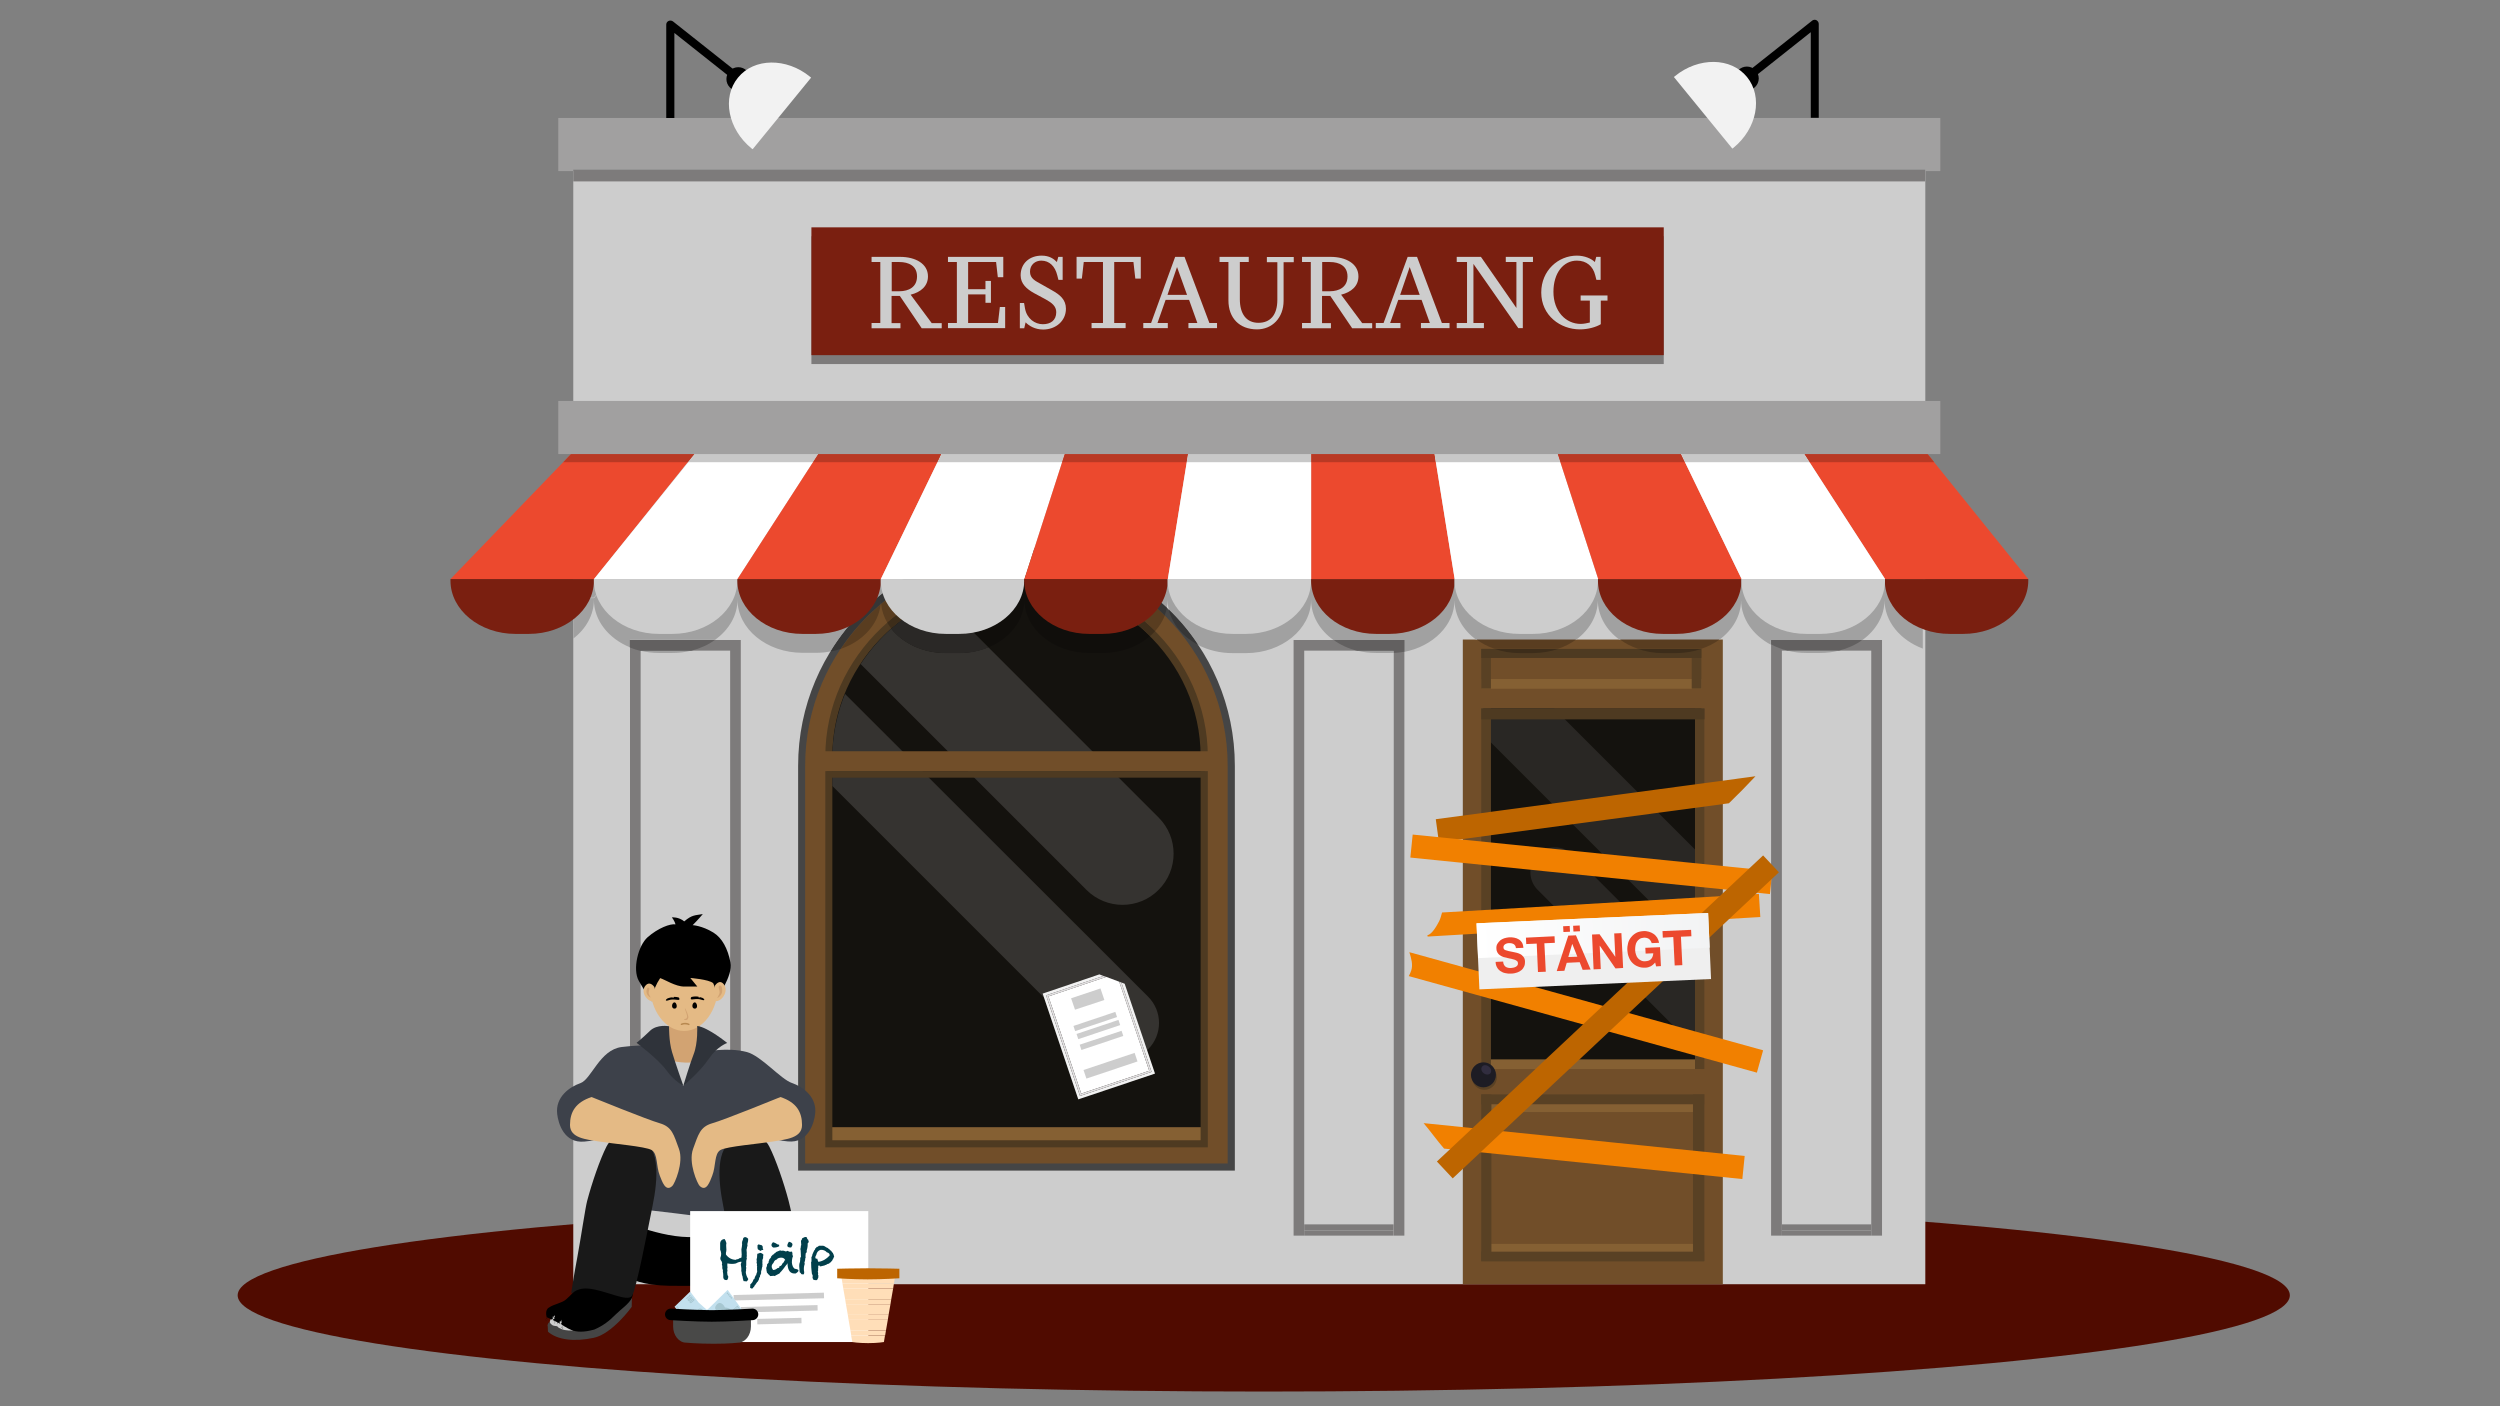 <?xml version="1.0" encoding="utf-8"?>
<!-- Generator: Adobe Illustrator 27.0.1, SVG Export Plug-In . SVG Version: 6.00 Build 0)  -->
<svg version="1.1" id="Lager_1" xmlns="http://www.w3.org/2000/svg" xmlns:xlink="http://www.w3.org/1999/xlink" x="0px" y="0px"
	 viewBox="0 0 1600 900" style="enable-background:new 0 0 1600 900;" xml:space="preserve">
<rect x="0" y="0" width="1600" height="900" fill="#808080" stroke="none"/>
<style type="text/css">
	.st0{fill:#500B00;}
	.st1{fill:#CDCDCD;}
	.st2{fill:#7D7B7B;}
	.st3{fill:#714E29;}
	.st4{fill:#14120E;}
	.st5{fill:#292724;}
	.st6{fill:#6C4D2B;}
	.st7{fill:#594124;}
	.st8{fill:#856033;}
	.st9{fill:#4E3A21;}
	.st10{fill:#1D1C24;}
	.st11{fill:#312D3F;}
	.st12{fill:#454545;}
	.st13{fill:#353330;}
	.st14{fill:#675640;}
	.st15{fill:#C8C8C8;}
	.st16{fill:#A1A1A1;}
	.st17{fill:#626060;}
	.st18{fill:#593D20;}
	.st19{fill:#46331C;}
	.st20{fill:#3D2D1A;}
	.st21{fill:#363636;}
	.st22{fill:#100E0B;}
	.st23{fill:#2A2826;}
	.st24{fill:#514332;}
	.st25{fill:#EC492E;}
	.st26{fill:#FFFFFF;}
	.st27{fill:#7A1F10;}
	.st28{fill:#A1A0A0;}
	.st29{fill:#B93924;}
	.st30{fill:#F2F2F2;}
	.st31{fill:#E2E0E1;}
	.st32{fill:#F18000;}
	.st33{fill:#BD6500;}
	.st34{fill:#EFEFEF;}
	.st35{fill:url(#SVGID_1_);}
	.st36{fill:#D2A372;}
	.st37{fill:#E4BA85;}
	.st38{fill:#3D414A;}
	.st39{fill:#2F333A;}
	.st40{fill:#CFCFCF;}
	.st41{fill:#191919;}
	.st42{fill:#FFDEB8;}
	.st43{fill:#C2E0EE;}
	.st44{fill:#A7C7D1;}
	.st45{fill:#494948;}
	.st46{fill:#013F4B;}
	.st47{fill:#B88950;}
</style>
<ellipse class="st0" cx="808.8" cy="829" rx="656.7" ry="61.6"/>
<g>
	<polyline class="st1" points="1232.2,821.9 366.9,821.9 366.9,99.9 1232.2,99.9 1232.2,821.9 	"/>
	<polyline class="st2" points="1133.5,409.6 1133.5,790.8 1140.3,790.8 1140.4,790.8 1140.4,416.4 1197.6,416.4 1197.6,783.9 
		1197.6,790.8 1204.5,790.8 1204.5,409.6 1133.5,409.6 	"/>
	<rect x="1140.4" y="787.5" class="st2" width="57.2" height="3.3"/>
	<rect x="1140.4" y="783.6" class="st2" width="57.2" height="3.9"/>
	<polyline class="st2" points="403.2,409.6 403.2,790.8 409.9,790.8 410,790.8 410,416.4 467.3,416.4 467.3,783.9 467.3,790.8 
		474.1,790.8 474.1,409.6 403.2,409.6 	"/>
	<rect x="410" y="787.5" class="st2" width="57.2" height="3.3"/>
	<rect x="410" y="783.6" class="st2" width="57.2" height="3.9"/>
	<polyline class="st2" points="827.9,409.6 827.9,790.8 834.6,790.8 834.7,790.8 834.7,416.4 892,416.4 892,783.9 892,790.8 
		898.8,790.8 898.8,409.6 827.9,409.6 	"/>
	<rect x="834.7" y="787.5" class="st2" width="57.2" height="3.3"/>
	<rect x="834.7" y="783.6" class="st2" width="57.2" height="3.9"/>
	<polyline class="st3" points="936.2,409.3 1102.6,409.3 1102.6,821.9 936.2,821.9 936.2,409.3 	"/>
	<polyline class="st4" points="1088.9,453.5 949.2,453.5 949.2,683.9 1088.9,683.9 1088.9,453.5 	"/>
	<polyline class="st5" points="994.6,453.5 950,453.5 950,471 1088.9,609.9 1088.9,547.8 994.6,453.5 	"/>
	<path class="st5" d="M995.3,542.3c-4.1,0-8.1,1.6-11.2,4.7c-6.2,6.2-6.2,16.3,0,22.5l104.8,104.9v-45l-82.3-82.4
		C1003.4,543.9,999.3,542.3,995.3,542.3"/>
	<rect x="948" y="700.4" class="st6" width="142.7" height="106.6"/>
	<rect x="948" y="699.3" class="st3" width="142.7" height="106.6"/>
	<rect x="948" y="700.4" class="st7" width="142.7" height="6.4"/>
	<rect x="948" y="800.9" class="st7" width="142.7" height="6.4"/>
	<rect x="954.3" y="796.1" class="st8" width="130.1" height="4.9"/>
	<rect x="954.3" y="706.8" class="st8" width="130.4" height="4.9"/>
	<rect x="948.2" y="678" class="st8" width="140.7" height="6.2"/>
	<rect x="1083.5" y="700.4" class="st7" width="7.3" height="106.6"/>
	<rect x="948" y="700.4" class="st7" width="6.5" height="106.6"/>
	<rect x="948" y="453.4" class="st7" width="6.2" height="230.8"/>
	<rect x="1084.8" y="453.5" class="st7" width="6" height="230.7"/>
	<rect x="948" y="453.4" class="st9" width="142.9" height="7"/>
	<rect x="948.2" y="434.6" class="st8" width="140.7" height="6.2"/>
	<rect x="948" y="415.3" class="st7" width="6.2" height="25.4"/>
	<polyline class="st7" points="1082.7,415.3 1088.9,415.3 1088.9,440.7 1082.7,440.7 1082.7,415.3 	"/>
	<polyline class="st9" points="1088.9,415.3 1088.9,421.1 948,421.1 948,415.3 1088.9,415.3 	"/>
	<path class="st7" d="M958,689.5c0,4.4-3.6,8-8,8c-4.4,0-8-3.6-8-8c0-4.4,3.6-8,8-8C954.4,681.5,958,685.1,958,689.5z"/>
	<path class="st10" d="M957.4,687.9c0,4.4-3.6,8-8,8c-4.4,0-8-3.6-8-8c0-4.4,3.6-8,8-8C953.8,679.9,957.4,683.5,957.4,687.9z"/>
	<path class="st11" d="M952.8,682.6c1.5,1.1,2,3,1.1,4.2c-0.9,1.2-2.8,1.2-4.3,0.1c-1.5-1.1-2-3-1.1-4.2
		C949.3,681.4,951.3,681.4,952.8,682.6z"/>
	<path class="st3" d="M788,746.9V490.1c0-75.8-61.7-137.5-137.5-137.5c-75.8,0-137.4,61.7-137.4,137.5v256.8H788"/>
	<path class="st12" d="M790.3,749.2H510.8V490.1c0-77.1,62.7-139.7,139.7-139.7c77.1,0,139.8,62.7,139.8,139.7V749.2 M515.4,744.6
		h270.3V490.1c0-74.5-60.6-135.2-135.2-135.2c-74.5,0-135.2,60.6-135.2,135.2V744.6"/>
	<path class="st4" d="M770.7,729.2v-245c0-63.1-53.8-114.2-120.2-114.2c-66.3,0-120.1,51.1-120.1,114.2v245H770.7"/>
	<rect x="530.2" y="721.4" class="st8" width="240.8" height="8.4"/>
	<path class="st9" d="M773,734.3H528.2V484.2c0-64.2,54.9-116.5,122.4-116.5c67.5,0,122.4,52.2,122.4,116.5V734.3 M532.7,729.8
		h235.7V484.2c0-61.7-52.9-111.9-117.9-111.9c-65,0-117.8,50.2-117.8,111.9V729.8"/>
	<path class="st13" d="M570.4,402.3c-7.5,6.7-14.1,14.4-19.6,22.7l144.5,144.5c6.4,6.4,14.8,9.6,23.1,9.6s16.8-3.2,23.1-9.6
		c12.8-12.8,12.8-33.5,0-46.3l-109-109c-5.6,2.3-12,3.7-18.7,3.7h-8.6C590.7,417.9,577.9,411.7,570.4,402.3"/>
	<path class="st13" d="M540.8,444.1c-4.6,11.3-7.4,23.5-8,36.2c0,1.3-0.1,2.6-0.1,3.9V503l168.5,168.5c4.6,4.6,10.7,7,16.8,7
		c6.1,0,12.1-2.3,16.8-7c9.3-9.3,9.3-24.3,0-33.6L540.8,444.1"/>
	<path class="st14" d="M532.8,480.3c-0.1,1.7-0.1,3.4-0.1,5.1V503l0,0v-18.9C532.7,482.9,532.8,481.6,532.8,480.3"/>
	<rect x="525.5" y="480.8" class="st3" width="249.8" height="12.7"/>
	<rect x="529.1" y="493.5" class="st9" width="242" height="4.2"/>
	<polyline class="st15" points="366.8,370.7 366.8,382.5 366.9,382.5 366.9,370.7 366.8,370.7 	"/>
	<polyline class="st16" points="392.5,355.4 392.4,355.4 380.1,370.7 366.9,370.7 366.9,382.5 380.1,382.5 389.6,370.7 380.1,370.7 
		392.5,355.4 	"/>
	<path class="st15" d="M366.9,382.8L366.9,382.8l-0.1,25.9c0,0,0,0,0.1-0.1V382.8"/>
	<path class="st16" d="M442.5,416.4H410v0.1c3.7,0.9,7.6,1.4,11.7,1.4h8.6C434.6,417.9,438.6,417.4,442.5,416.4 M892,416.4h-23.4
		c3.8,1,7.9,1.5,12.1,1.5h8.6c0.9,0,1.8,0,2.6-0.1V416.4 M1176.9,416.4H1144c3.8,1,7.9,1.5,12.1,1.5h8.7
		C1169,417.9,1173,417.4,1176.9,416.4 M578,370.7h-14.3h-91.8h-82l-9.7,12.1h-13.3v25.9c8.1-6.2,13.2-15.1,13.2-24.9
		c0,13.3,9.4,24.9,23.1,30.5v-4.8h54.4c8.8-6.3,14.4-15.5,14.4-25.8c0,18.8,18.7,34.1,41.6,34.1h8.6c3.2,0,6.4-0.3,9.4-0.9
		C543.1,398.2,559.1,382.3,578,370.7 M1107.3,355.4L1107.3,355.4l7.4,15.4h-91.8l-5-15.4l5,15.4H931l-2.5-15.4l2.5,15.4h-91.8v-15.4
		v15.4h-91.8h-24.3c8.6,5.2,16.5,11.3,23.7,18.2c0.3-1.7,0.5-3.4,0.5-5.1c0,2.1,0.2,4.2,0.7,6.3c7,6.8,13.3,14.4,18.8,22.6
		c6.4,3.3,14,5.2,22.1,5.2h8.6c22.9,0,41.6-15.4,41.6-34.1c0,10.3,5.6,19.5,14.4,25.8h45.3v7.5c18.3-3.6,32.1-17.1,32.1-33.2
		c0,10.1,5.4,19.3,14,25.5h63.7c8.6-6.3,14-15.4,14-25.5c0,10.1,5.4,19.3,14,25.5h63.7c8.6-6.3,14-15.4,14-25.5
		c0,12,7.6,22.5,19,28.6v-2.8h58.4c8.8-6.3,14.4-15.5,14.4-25.8c0,13.8,10.1,25.7,24.5,31.1v-44.2l-24.3,0h-91.8L1107.3,355.4"/>
	<path class="st17" d="M1191.9,409.6h-58.4v2.8c3.2,1.7,6.7,3.1,10.5,4h32.9C1182.5,415,1187.6,412.7,1191.9,409.6"/>
	<path class="st17" d="M457.5,409.6h-54.4v4.8c2.2,0.9,4.5,1.6,6.9,2.2v-0.1h32.4C448.1,415,453.2,412.7,457.5,409.6"/>
	<path class="st17" d="M898.8,409.6h-45.3c4.3,3.1,9.5,5.5,15.1,6.9H892v1.4c2.3-0.1,4.6-0.4,6.9-0.8V409.6"/>
	<path class="st18" d="M1008.7,409.3H945c3.4,2.5,7.2,4.5,11.4,5.9h40.8C1001.5,413.8,1005.3,411.8,1008.7,409.3 M1100.5,409.3
		h-63.7c3.4,2.5,7.2,4.5,11.4,5.9h40.7v0h0v0C1093.2,413.8,1097.1,411.8,1100.5,409.3"/>
	<path class="st19" d="M1088.9,415.3L1088.9,415.3L1088.9,415.3C1088.9,415.3,1088.9,415.3,1088.9,415.3L1088.9,415.3"/>
	<path class="st20" d="M997.3,415.3h-40.8c5,1.7,10.4,2.7,16.1,2.7h8.6C986.8,417.9,992.3,417,997.3,415.3 M1088.9,415.3h-40.7
		c5,1.7,10.4,2.7,16.1,2.7h8.6C1078.6,417.9,1084,417,1088.9,415.3L1088.9,415.3L1088.9,415.3"/>
	<path class="st18" d="M563.6,386.8c-9.8,8.2-18.4,17.9-25.5,28.5C552,410.5,562.2,399.7,563.6,386.8 M622.8,370.7h-35.5
		c-8.4,4.5-16.2,9.8-23.4,15.8c0.4,4.2,1.8,8.3,3.9,11.9C583.1,385.1,601.9,375.4,622.8,370.7 M713.9,370.7h-35.5
		c23.6,5.2,44.7,17,60.9,33.2c2.7-3,4.8-6.4,6.2-10C736.1,384.8,725.5,376.9,713.9,370.7"/>
	<path class="st21" d="M748,390.1c2.2,9.5,9.2,17.6,18.8,22.6C761.4,404.5,755.1,396.9,748,390.1 M587.3,370.7H578
		c-18.9,11.5-34.9,27.4-46.5,46.3c2.3-0.4,4.4-1,6.5-1.7c7.1-10.7,15.7-20.3,25.5-28.5c0.1-1,0.2-2,0.2-3c0,0.9,0,1.8,0.1,2.7
		C571.1,380.5,578.9,375.2,587.3,370.7 M723.1,370.7h-9.2c11.6,6.2,22.2,14,31.5,23.2c0.6-1.6,1.1-3.3,1.4-5
		C739.6,382.1,731.7,376,723.1,370.7"/>
	<path class="st22" d="M578.1,396c-2.7,2-5.2,4-7.7,6.2c0,0,0,0,0.1,0.1C572.9,400.1,575.4,398,578.1,396 M650.6,372.3
		c-17.7,0-34.5,3.7-49.5,10.4l31.6,31.6c13.5-5.6,22.9-17.2,22.9-30.5c0,18.8,18.7,34.1,41.6,34.1h8.6c11.9,0,22.6-4.1,30.2-10.8
		C714.5,385.7,684.2,372.3,650.6,372.3"/>
	<path class="st20" d="M678.4,370.7h-22.8h-32.8c-20.9,4.6-39.7,14.4-55,27.7c0.8,1.3,1.6,2.6,2.6,3.8c2.5-2.2,5-4.3,7.7-6.2
		c7-5.3,14.6-9.9,22.8-13.6l0.2,0.2c15.1-6.7,31.8-10.4,49.5-10.4c33.6,0,63.9,13.4,85.4,34.9c1.2-1,2.3-2.1,3.3-3.2
		C723.1,387.8,702,376,678.4,370.7"/>
	<path class="st23" d="M601,382.7c-8.2,3.6-15.9,8.1-23,13.4c-2.6,2-5.2,4.1-7.6,6.3c7.4,9.4,20.3,15.6,34.9,15.6h8.6
		c6.7,0,13.1-1.3,18.7-3.7L601,382.7"/>
	<path class="st24" d="M600.8,382.5c-8.1,3.7-15.8,8.3-22.8,13.6c7.1-5.2,14.8-9.8,23-13.4L600.8,382.5"/>
	<polyline class="st25" points="366.7,289.3 288.3,370.6 380.1,370.7 445.4,289.3 366.7,289.3 	"/>
	<polyline class="st26" points="445.4,289.8 380.1,370.7 471.9,370.7 524.2,289.8 445.4,289.8 	"/>
	<polyline class="st25" points="524.2,289.8 471.9,370.7 563.7,370.7 602.9,289.8 524.2,289.8 	"/>
	<polyline class="st26" points="602.9,289.8 563.7,370.7 655.6,370.7 681.7,289.8 602.9,289.8 	"/>
	<polyline class="st25" points="681.7,289.8 655.6,370.7 747.4,370.7 760.5,289.8 681.7,289.8 	"/>
	<polyline class="st26" points="760.5,289.8 747.4,370.7 839.2,370.7 839.2,289.8 760.5,289.8 	"/>
	<polyline class="st25" points="839.2,289.8 839.2,370.7 931,370.7 918,289.8 839.2,289.8 	"/>
	<polyline class="st26" points="918,289.8 931,370.7 1022.9,370.7 996.7,289.8 918,289.8 	"/>
	<polyline class="st25" points="996.7,289.8 1022.9,370.7 1114.7,370.7 1075.5,289.8 996.7,289.8 	"/>
	<polyline class="st25" points="1154.2,289.8 1206.5,370.7 1298.1,370.6 1233,289.8 1154.2,289.8 	"/>
	<polyline class="st26" points="1075.5,289.8 1114.7,370.7 1206.5,370.7 1154.2,289.8 1075.5,289.8 	"/>
	<path class="st27" d="M288.3,370.6v1c0,18.8,18.7,34.1,41.6,34.1h8.6c22.9,0,41.6-15.4,41.6-34.1v-1H288.3z"/>
	<path class="st1" d="M380.1,370.6v1c0,18.8,18.7,34.1,41.6,34.1h8.6c22.9,0,41.6-15.4,41.6-34.1v-1H380.1z"/>
	<path class="st27" d="M471.9,370.6v1c0,18.8,18.7,34.1,41.6,34.1h8.6c22.9,0,41.6-15.4,41.6-34.1v-1H471.9z"/>
	<path class="st1" d="M563.7,370.6v1c0,18.8,18.7,34.1,41.6,34.1h8.6c22.9,0,41.6-15.4,41.6-34.1v-1H563.7z"/>
	<path class="st27" d="M655.5,370.6v1c0,18.8,18.7,34.1,41.6,34.1h8.6c22.9,0,41.6-15.4,41.6-34.1v-1H655.5z"/>
	<path class="st1" d="M747.3,370.6v1c0,18.8,18.7,34.1,41.6,34.1h8.6c22.9,0,41.6-15.4,41.6-34.1v-1H747.3z"/>
	<path class="st27" d="M839.1,370.6v1c0,18.8,18.7,34.1,41.6,34.1h8.6c22.9,0,41.6-15.4,41.6-34.1v-1H839.1z"/>
	<path class="st1" d="M930.9,370.6v1c0,18.8,18.7,34.1,41.6,34.1h8.6c22.9,0,41.6-15.4,41.6-34.1v-1H930.9z"/>
	<path class="st27" d="M1022.7,370.6v1c0,18.8,18.7,34.1,41.6,34.1h8.6c22.9,0,41.6-15.4,41.6-34.1v-1H1022.7z"/>
	<path class="st27" d="M1206.3,370.6v1c0,18.8,18.7,34.1,41.6,34.1h8.6c22.9,0,41.6-15.4,41.6-34.1v-1H1206.3z"/>
	<path class="st1" d="M1114.5,370.6v1c0,18.8,18.7,34.1,41.6,34.1h8.7c22.9,0,41.6-15.4,41.6-34.1v-1H1114.5z"/>
	<rect x="357.3" y="75.5" class="st28" width="884.5" height="34"/>
	<rect x="366.9" y="108.6" class="st2" width="865.2" height="7.5"/>
	<path class="st15" d="M366.9,289.2l-0.2,0.2h0.2V289.2 M1232.2,288.7v1h0.8l4.8,6L1232.2,288.7"/>
	<polyline class="st16" points="1231.9,288.3 367.7,288.3 366.9,289.2 366.9,289.3 445.4,289.3 440.2,295.8 440.5,295.8 
		445.4,289.8 524.2,289.8 602.9,289.8 681.7,289.8 760.5,289.8 839.2,289.8 839.2,295.8 839.2,289.8 918,289.8 918.9,295.8 
		918,289.8 996.7,289.8 998.7,295.8 996.7,289.8 1075.5,289.8 1078.4,295.8 1075.5,289.8 1154.2,289.8 1232.2,289.8 1232.2,288.7 
		1231.9,288.3 	"/>
	<polyline class="st29" points="445.4,289.3 366.9,289.3 366.7,289.3 360.5,295.8 440.2,295.8 445.4,289.3 	"/>
	<polyline class="st15" points="524.2,289.8 445.4,289.8 440.5,295.8 520.3,295.8 524.2,289.8 	"/>
	<polyline class="st29" points="602.9,289.8 524.2,289.8 520.3,295.8 600,295.8 602.9,289.8 	"/>
	<polyline class="st15" points="681.7,289.8 602.9,289.8 600,295.8 679.7,295.8 681.7,289.8 	"/>
	<polyline class="st29" points="760.5,289.8 681.7,289.8 679.7,295.8 759.5,295.8 760.5,289.8 	"/>
	<polyline class="st15" points="839.2,289.8 760.5,289.8 759.5,295.8 839.2,295.8 839.2,289.8 	"/>
	<polyline class="st29" points="918,289.8 839.2,289.8 839.2,295.8 918.9,295.8 918,289.8 	"/>
	<polyline class="st15" points="996.7,289.8 918,289.8 918.9,295.8 998.7,295.8 996.7,289.8 	"/>
	<polyline class="st29" points="1075.5,289.8 996.7,289.8 998.7,295.8 1078.4,295.8 1075.5,289.8 	"/>
	<polyline class="st29" points="1233,289.8 1232.2,289.8 1154.2,289.8 1158.1,295.8 1237.9,295.8 1237.8,295.7 1233,289.8 	"/>
	<polyline class="st15" points="1154.2,289.8 1075.5,289.8 1078.4,295.8 1158.1,295.8 1154.2,289.8 	"/>
	<rect x="357.3" y="256.6" class="st28" width="884.5" height="34"/>
	<rect x="519.3" y="151.2" class="st2" width="545.5" height="81.8"/>
	<rect x="519.3" y="145.5" class="st27" width="545.5" height="81.8"/>
	<path class="st1" d="M557.8,210v-3.3h5.6v-39h-5.6v-3.3h18.3c9.7,0,17.8,4.3,17.8,12.5c0,6.2-4.6,10.1-11.1,11.7l13.5,18.2h6.4v3.3
		h-12.8l-14-20.7h-5.3v17.4h5.7v3.3H557.8z M570.7,167.7v18.7h4.9c6,0,11.3-2.7,11.3-9.5c0-6.7-5.3-9.2-11.3-9.2H570.7z"/>
	<polygon class="st1" points="606.7,210 606.7,206.7 612.4,206.7 612.4,167.7 606.7,167.7 606.7,164.4 642.1,164.4 642.1,177.4 
		638.6,177.4 637.5,167.7 619.6,167.7 619.6,185.1 630.7,185.1 630.7,179.8 634.2,179.8 634.2,193.8 630.7,193.8 630.7,188.4 
		619.6,188.4 619.6,206.7 638.7,206.7 639.9,196.5 643.3,196.5 643.3,210 	"/>
	<path class="st1" d="M676,199.8c0-3.8-2.8-6-6.6-8.1l-7.6-4.1c-4.7-2.6-8.6-6-8.6-11.4c0-7.5,5.5-12.6,13.5-12.6
		c4.8,0,7.7,2,9.7,4.1l0.9-3.3h2.8v14.7h-2.7l-0.8-3.1c-1.4-5.5-4.9-9.2-10.2-9.2c-3.7,0-7.2,2.5-7.2,7.1c0,4.5,3.7,6,7.4,8.1
		l6.7,3.8c5,2.8,8.9,5.9,8.9,11.8c0,7.8-6.5,13.3-14.6,13.3c-5.3,0-9.2-2.5-11.2-4.6l-0.9,3.8h-2.8v-16.2h2.7l0.6,3.5
		c1.2,6.6,6.4,10.1,11.4,10.1C672.3,207.5,676,205.1,676,199.8z"/>
	<polygon class="st1" points="698.6,210 698.6,206.7 705.9,206.7 705.9,167.7 693.6,167.7 692.4,178.3 689,178.3 689,164.4 
		730.1,164.4 730.1,178.3 726.6,178.3 725.4,167.7 713.1,167.7 713.1,206.7 720.4,206.7 720.4,210 	"/>
	<path class="st1" d="M747.5,210h-15.8v-3.3h5l15.4-42.3h6l15.9,42.3h4.9v3.3h-18.3v-3.3h5.7l-5.3-14.8H746l-5.2,14.8h6.6V210z
		 M747.2,188.7h12.5l-6.4-17.8L747.2,188.7z"/>
	<path class="st1" d="M804.5,210.8c-11.4,0-18.3-7.4-18.3-18.5v-24.6h-5.7v-3.3h18.7v3.3h-5.7v23.8c0,9.3,4.1,15.1,11.9,15.1
		c7.4,0,12.1-4.8,12.1-14.7v-24.1h-6.7v-3.3H828v3.3h-6.5v24.7C821.5,203.4,814.2,210.8,804.5,210.8z"/>
	<path class="st1" d="M833.3,210v-3.3h5.6v-39h-5.6v-3.3h18.3c9.7,0,17.8,4.3,17.8,12.5c0,6.2-4.6,10.1-11.1,11.7l13.5,18.2h6.4v3.3
		h-12.8l-14-20.7h-5.3v17.4h5.7v3.3H833.3z M846.2,167.7v18.7h4.9c6,0,11.3-2.7,11.3-9.5c0-6.7-5.3-9.2-11.3-9.2H846.2z"/>
	<path class="st1" d="M896.3,210h-15.8v-3.3h5l15.4-42.3h6l15.9,42.3h4.9v3.3h-18.3v-3.3h5.7l-5.3-14.8h-14.9l-5.2,14.8h6.6V210z
		 M896.1,188.7h12.5l-6.4-17.8L896.1,188.7z"/>
	<polygon class="st1" points="949.7,210 932.3,210 932.3,206.7 938.9,206.7 938.9,167.7 932.3,167.7 932.3,164.4 947.8,164.4 
		970.5,197.1 970.5,167.7 963.7,167.7 963.7,164.4 981.1,164.4 981.1,167.7 974.6,167.7 974.6,210 971.7,210 943,168.9 943,206.7 
		949.7,206.7 	"/>
	<path class="st1" d="M1011.1,210.8c-12.4,0-24.7-8.8-24.7-23.6c0-14.1,10.9-23.6,22.8-23.6c5.1,0,9.4,2,11.5,4.1l0.9-3.3h2.8v14.7
		h-2.7l-0.8-3.1c-1.4-5.5-5.4-9.2-11.7-9.2c-8.5,0-15,7.7-15,20c0,12.5,8,20.5,17.4,20.5c2,0,4.3-0.5,5.9-0.9v-14h-5.9v-3.3h17.2
		v3.3h-4.3v15.1C1021.5,209.3,1016.5,210.8,1011.1,210.8z"/>
	<path d="M1125.6,50.2c0,4.2-3.4,7.6-7.6,7.6c-4.2,0-7.6-3.4-7.6-7.6c0-4.2,3.4-7.6,7.6-7.6C1122.2,42.6,1125.6,46,1125.6,50.2z"/>
	<path d="M1158.8,75.4h5.2V15.3c0-1-0.6-1.9-1.5-2.4c-0.9-0.4-2-0.3-2.7,0.3l-40.9,32.4c-1.1,0.9-1.3,2.5-0.4,3.7
		c0.9,1.1,2.5,1.3,3.7,0.4l36.7-29.1V75.4z"/>
	<path class="st30" d="M1108.7,95.1c0.3-0.2,0.5-0.3,0.7-0.5c15.1-12.3,19-32.6,8.7-45.3c-10.3-12.7-31-12.9-46.1-0.6
		c-0.2,0.2-0.5,0.4-0.7,0.6L1108.7,95.1z"/>
	<path d="M464.9,50.6c0,4.2,3.4,7.6,7.6,7.6c4.2,0,7.6-3.4,7.6-7.6c0-4.2-3.4-7.6-7.6-7.6C468.3,43,464.9,46.4,464.9,50.6z"/>
	<path d="M471.6,46.1l-40.9-32.4c-0.8-0.6-1.9-0.7-2.8-0.3c-0.9,0.4-1.5,1.3-1.5,2.3v59.8h5.2V21.1l36.7,29.1
		c1.1,0.9,2.8,0.7,3.7-0.4C473,48.7,472.8,47,471.6,46.1z"/>
	<path class="st30" d="M481.7,95.5c-0.2-0.2-0.5-0.3-0.7-0.5c-15.1-12.3-19.1-32.6-8.7-45.3c10.3-12.7,31-12.9,46.1-0.6
		c0.2,0.2,0.5,0.4,0.7,0.6L481.7,95.5z"/>
	<polygon class="st26" points="671,637.7 692,699.9 735.5,685.3 716.3,628.3 708,625.2 	"/>
	<polygon class="st30" points="717.7,628.8 737,686 691.2,701.4 669.5,637 706.2,624.6 703.6,623.6 667.3,635.9 690.1,703.6 
		739.2,687.1 719.8,629.6 	"/>
	<polygon class="st31" points="691.2,701.4 737,686 717.7,628.8 716.3,628.3 735.5,685.3 692,699.9 671,637.7 708,625.2 
		706.2,624.6 669.5,637 	"/>
	
		<rect x="693.3" y="679.7" transform="matrix(0.948 -0.318 0.318 0.948 -179.943 260.918)" class="st1" width="34.5" height="5.8"/>
	<polygon class="st1" points="718.9,663 692.1,672 691,668.6 717.8,659.7 	"/>
	
		<rect x="688.7" y="657.6" transform="matrix(0.948 -0.318 0.318 0.948 -173.02 257.339)" class="st1" width="28.3" height="3.5"/>
	<polygon class="st1" points="714.9,650.9 688.1,659.9 687,656.6 713.8,647.6 	"/>
	<polygon class="st1" points="706.8,640 688,646.2 685.5,638.9 704.3,632.6 	"/>
	<path class="st32" d="M902,609.4c0,0.1,0.1,0.2,0.1,0.4c1.1,3.5,2.3,7.6,1.1,11.3c-0.4,1.3-1,2.5-1.6,3.6l222.8,61.8l4-14.3
		L902,609.4z"/>
	<path class="st33" d="M1123.5,496.8l-204.6,27.5l2,14.7l185.6-24.9C1112.3,508.5,1118,502.7,1123.5,496.8z"/>
	<path class="st32" d="M1125.7,572.1L922.9,584c0,0.1-0.1,0.3-0.1,0.4c-0.5,1.7-0.9,3.5-1.7,5.1c-1.7,3.2-4.5,8.3-7.6,9.1l0.2,0.8
		l212.9-12.5L1125.7,572.1z"/>
	
		<rect x="1011.3" y="437.8" transform="matrix(0.101 -0.995 0.995 0.101 364.868 1510.867)" class="st32" width="14.8" height="231.3"/>
	<path class="st32" d="M911.1,718.8c4.5,5.3,8.5,11,13.1,16.3l190.9,19.5l1.5-14.8L911.1,718.8z"/>
	
		<rect x="886.2" y="642.9" transform="matrix(0.729 -0.684 0.684 0.729 -166.173 880.851)" class="st33" width="286.4" height="14.8"/>
	
		<rect x="945.8" y="587.6" transform="matrix(0.999 -4.465246e-02 4.465246e-02 0.999 -26.163 46.153)" class="st34" width="148.4" height="42.3"/>
	
		<linearGradient id="SVGID_1_" gradientUnits="userSpaceOnUse" x1="2.700490e-07" y1="3.024434e-08" x2="1" y2="3.024434e-08" gradientTransform="matrix(148.226 -6.632 -6.632 -148.226 945.457 602.055)">
		<stop  offset="0" style="stop-color:#FFFFFF"/>
		<stop  offset="1" style="stop-color:#F2F3F4"/>
	</linearGradient>
	<polygon class="st35" points="1094.2,606.5 946,613.2 945,590.9 1093.2,584.3 	"/>
	<path class="st25" d="M962.6,617.6c0.3,0.5,0.7,0.9,1.1,1.2c0.5,0.3,1,0.5,1.6,0.6c0.6,0.1,1.2,0.2,1.9,0.1c0.4,0,0.9-0.1,1.4-0.2
		c0.5-0.1,1-0.3,1.4-0.5c0.4-0.2,0.8-0.5,1.1-0.9c0.3-0.4,0.4-0.8,0.4-1.4c0-0.6-0.2-1.1-0.6-1.4c-0.4-0.4-0.9-0.6-1.6-0.9
		c-0.6-0.2-1.4-0.4-2.2-0.6c-0.8-0.1-1.6-0.3-2.4-0.5c-0.8-0.2-1.7-0.4-2.5-0.6c-0.8-0.3-1.5-0.6-2.2-1.1c-0.6-0.4-1.2-1-1.6-1.7
		c-0.4-0.7-0.7-1.6-0.7-2.6c-0.1-1.1,0.1-2.2,0.6-3s1.1-1.6,1.8-2.2c0.8-0.6,1.6-1.1,2.6-1.4c1-0.3,2-0.5,3-0.6
		c1.2-0.1,2.3,0,3.4,0.2c1.1,0.2,2.1,0.6,2.9,1.1c0.9,0.5,1.6,1.3,2.1,2.1c0.5,0.9,0.8,2,0.9,3.3l-4.8,0.2c-0.1-0.7-0.2-1.2-0.5-1.6
		c-0.3-0.4-0.6-0.8-1-1c-0.4-0.2-0.9-0.4-1.4-0.5c-0.5-0.1-1.1-0.1-1.7-0.1c-0.4,0-0.8,0.1-1.2,0.2c-0.4,0.1-0.7,0.3-1.1,0.5
		c-0.3,0.2-0.6,0.5-0.8,0.8c-0.2,0.3-0.3,0.7-0.3,1.2c0,0.4,0.1,0.8,0.3,1.1c0.2,0.3,0.5,0.5,1,0.7c0.5,0.2,1.2,0.4,2.1,0.6
		c0.9,0.2,2,0.4,3.4,0.7c0.4,0.1,1,0.2,1.8,0.4c0.8,0.2,1.5,0.5,2.3,0.9c0.8,0.4,1.4,1.1,2,1.8c0.6,0.8,0.9,1.8,0.9,3
		c0,1-0.1,2-0.5,2.9c-0.4,0.9-0.9,1.7-1.7,2.4c-0.8,0.7-1.7,1.2-2.8,1.6c-1.1,0.4-2.5,0.7-4,0.7c-1.2,0.1-2.4,0-3.6-0.3
		c-1.2-0.2-2.2-0.7-3.1-1.3c-0.9-0.6-1.7-1.4-2.2-2.4c-0.6-1-0.9-2.2-0.9-3.5l4.8-0.2C962.1,616.5,962.3,617.1,962.6,617.6z"/>
	<polygon class="st25" points="976.8,604.2 976.6,600.1 994.9,599.2 995.1,603.4 988.4,603.7 989.3,621.9 984.3,622.1 983.5,603.9 	
		"/>
	<path class="st25" d="M1008.6,598.6l9.4,21.9l-5.1,0.2l-1.9-4.9l-8.3,0.4l-1.5,5.1l-4.9,0.2l7.4-22.7L1008.6,598.6z M1004.6,592.6
		l0.2,3.7l-4.2,0.2l-0.2-3.7L1004.6,592.6z M1009.5,612.3l-3.2-8.1l-0.1,0l-2.5,8.3L1009.5,612.3z M1011,592.3l0.2,3.7l-4.2,0.2
		l-0.2-3.7L1011,592.3z"/>
	<polygon class="st25" points="1023.7,597.9 1033.8,612.4 1033.8,612.4 1033.1,597.4 1037.7,597.2 1038.8,619.5 1033.9,619.8 
		1023.9,605.3 1023.8,605.3 1024.5,620.2 1019.9,620.4 1018.9,598.1 	"/>
	<path class="st25" d="M1056.3,618.5c-1,0.5-2.1,0.8-3.2,0.8c-1.7,0.1-3.3-0.1-4.7-0.7c-1.4-0.5-2.6-1.3-3.6-2.3
		c-1-1-1.8-2.2-2.3-3.6c-0.6-1.4-0.9-2.9-1-4.5c-0.1-1.7,0.1-3.2,0.5-4.7c0.4-1.5,1.1-2.7,2-3.8c0.9-1.1,2-2,3.3-2.7
		c1.3-0.7,2.9-1,4.6-1.1c1.1-0.1,2.3,0.1,3.4,0.4c1.1,0.3,2.1,0.8,3,1.4c0.9,0.6,1.6,1.4,2.3,2.4c0.6,1,1,2.1,1.2,3.3l-4.7,0.2
		c-0.4-1.2-1-2.1-1.8-2.7c-0.9-0.6-1.9-0.8-3.1-0.8c-1.1,0.1-2,0.3-2.8,0.8c-0.8,0.5-1.3,1.1-1.8,1.8c-0.4,0.7-0.8,1.6-0.9,2.5
		c-0.2,0.9-0.2,1.9-0.2,2.9c0,0.9,0.2,1.8,0.5,2.7c0.3,0.9,0.6,1.7,1.2,2.3c0.5,0.7,1.2,1.2,2,1.6c0.8,0.4,1.7,0.6,2.8,0.5
		c1.6-0.1,2.9-0.5,3.7-1.4s1.3-2.1,1.4-3.7l-4.9,0.2l-0.2-3.7l9.4-0.4l0.6,12.1l-3.1,0.2l-0.6-2.5
		C1058.3,617.2,1057.3,618,1056.3,618.5z"/>
	<polygon class="st25" points="1064.2,600.1 1064,595.9 1082.3,595.1 1082.5,599.2 1075.8,599.5 1076.7,617.7 1071.8,617.9 
		1070.9,599.7 	"/>
</g>
<g>
	<path d="M488.6,795c-1.9-15-13.3-34.4-13.3-34.4h-34.5h-1.5h-34.5c0,0-11.3,19.4-13.3,34.4c-1.9,15,5.3,27.2,36.5,27.9
		c5.3,0.1,18.6,0.1,23.9,0C483.4,822.2,490.6,810,488.6,795z"/>
	<path class="st36" d="M457.2,675c0,0-8.6-3.4-9.2-8.8c-0.6-6.2,0-16.3,0-16.3h-8.4h-3.2H428c0,0,0.5,10.1,0,16.3
		c-0.4,5.4-9.2,8.8-9.2,8.8s4.5,7.2,14.3,9.7c0.9,0.5,9,0.5,9.8,0C452.8,682.2,457.2,675,457.2,675z"/>
	<ellipse class="st37" cx="437.8" cy="630.4" rx="21.8" ry="29.4"/>
	<path class="st38" d="M473.9,742.8c-0.6-11.3,5.9-21.4,6.3-29.7c0.5-10.5-0.5-24.6-5.6-37.3c-5.4-1.9-18.9-1.4-18.9-1.4
		c-2.8,5.4-15.3,14.2-18.4,20.5c-5.6-8-13.7-14.5-15.1-21.5c0,0-15.5,0.4-20.9,2.4c-5.1,12.7-5.3,26.8-4.8,37.3
		c0.4,8.3,5.4,18.4,6.3,29.7c0.5,6.9-11.5,33.9-11.5,33.9s14.9,3.9,50.2,5.6c12.4,0.6,39.4-3.6,39.4-3.6S475.4,773,473.9,742.8z"/>
	<path d="M422.5,626c3,0.9,9.8,5.4,15.4,5.4c5.6,0,8.4,0,8.4,0l-4.5-5.5c0,0,11.8,0.9,14.6,3.3c1.8,3.1,2.1,10,2.1,10
		s10.7-14.5,9-23.2c-1.7-8.8-5.3-15.7-11-19.2c-7.2-4.4-13.2-4.7-13.2-4.7s3.6-3.6,6.5-7.1c-4.8,0.9-6.8,0.3-11.9,4.7
		c-3.5-3-7.9-2.6-7.9-2.6s1.8,2.3,2.3,4.5c-3.3-0.6-11.2,2.4-17.8,8.2c-6.1,5.4-9.8,20.5-5.7,27.9c4.2,7.5,8.5,13.2,8.5,13.2
		S417,634.2,422.5,626z"/>
	<path class="st37" d="M418.8,631.7c0,0-2.8-4.3-5.7-0.9c-3,3.4,0,9.3,4.3,10.1C421.8,641.8,418.8,631.7,418.8,631.7z"/>
	<path class="st37" d="M457.5,630.9c0,0,2.8-4.6,5.7-1c3,3.6,0,9.9-4.3,10.8C454.5,641.6,457.5,630.9,457.5,630.9z"/>
	<path class="st1" d="M427.1,678.3c0,0,14.2,4,21.4,0c-8.1,9-11.2,16.5-11.2,16.5S426.1,683,427.1,678.3z"/>
	<path class="st38" d="M422.5,670.1c0,0-6.6-2.3-24.7,0c-14,1.8-19.3,20.6-26.3,23.1c-7,2.4-16.2,8.9-14.9,19.8
		c0.7,6,4.4,18.9,17.5,17.6c11.5-1.1,4.3-2,11.4-6.3c7-4.3,21.6-15.2,26.6-21.4C416.8,696.6,422.5,670.1,422.5,670.1z"/>
	<path class="st38" d="M451.3,673.2c0,0,14-3.2,26.7,0.1c9.1,2.4,21.7,17.4,28.8,19.8c7,2.4,16.2,8.9,14.9,19.8
		c-0.7,6-4.4,18.9-17.5,17.6c-11.5-1.1-4.3-2-11.4-6.3c-7-4.3-21.6-15.2-26.6-21.4C461.3,696.6,451.3,673.2,451.3,673.2z"/>
	<path class="st39" d="M428.2,656.8c0,0-7.7-1.5-12.3,3c-4.6,4.5-8.5,7.6-8.5,7.6s13.9,10.4,19.1,17.6c5.2,7.2,10.8,9.8,10.8,9.8
		s-5.1-14.4-7.2-21.5C428,666.2,428.2,656.8,428.2,656.8z"/>
	<path class="st39" d="M446.2,656.6c0,0,0.6,10.9-2.3,18.2c-2,4.9-6.6,20.1-6.6,20.1s10.8-8.9,16.6-17.6c5.1-7.6,11.5-9.8,11.5-9.8
		S453.2,657.5,446.2,656.6z"/>
	<path class="st1" d="M400.2,772.8l-2.4,8.2c0,0,30.2,13.6,50.8,10.2c20.6-3.4,36.8-5.6,36.8-7c0-1.4-3.4-7.6-3.4-7.6
		s-23.6,3.4-37.1,1.5C431.3,776.3,400.2,772.8,400.2,772.8z"/>
	<g>
		<path class="st12" d="M350.9,849.2c0,0-2.1-3.2,4.1-4.3c6.6-1.2,21.3,8.7,14.9,9.6C363.8,855.4,350.9,849.2,350.9,849.2z"/>
		<g>
			<path class="st12" d="M350.5,847.8c0,0,18.6,10.6,38.9-2.9c0,0,9.4-9.4,15-14.3l-0.1,5.8c0,0-12.4,17.3-24.3,19.8
				c-12.7,2.7-23.3,1.3-29.3-3.9L350.5,847.8z"/>
		</g>
		<path class="st40" d="M366.6,851.5c0,0-4.5,0.3-7.3-0.9c-2.7-1.1-2.3-1.6-2.7-1.8c-0.5-0.2-2.4-0.1-3.2-0.8
			c-0.9-0.7-2.3-1.7-0.9-3.8c1.4-2.2,14.9-1.2,15.1-1C367.7,843.4,366.6,851.5,366.6,851.5z"/>
		<g>
			<path d="M405.1,817.9c-1.7,4.1,1.1,8.6-0.7,12.7c-1.7,3.8-6.9,7.2-10.2,10.5c-4.5,4.5-8,7.2-13.8,9.8
				c-14.2,3.9-16.8-1.4-23.8-4.7c-4.9-2.3-6.7-3.2-6.7-3.2s-1.5-4.6,1.5-6.2c3.1-2.2,8.2-2.8,10.8-5.1c6.1-5.4,8.7-9.2,11.9-16.8
				C383.2,813.1,394.7,816.2,405.1,817.9z"/>
		</g>
		<path class="st40" d="M359.3,848.1l-0.2-1.6l0.6,0c0,0-0.9-1.1-0.1-2.3l-0.9,1.6l-0.7,0.1l0.8,1.9
			C358.8,847.7,359.2,847.9,359.3,848.1z"/>
		<path class="st40" d="M353.5,844.9l0.8-0.7l0.7-0.1l-0.8-1l1,0l-0.3-1.5l-0.3,1c0,0-1.2,0.1-1.1,0.3s0.5,0.6,0.5,0.6l-0.9,1.2
			L353.5,844.9z"/>
		<path d="M350,841.1c0,0,0.1,0.6,0.1,1.3c0,0.4-0.1,0.9-0.2,1c-0.1,0.2-0.4,0.6-0.6,0.9c-0.2,0.3-0.2,0.5,0,0.6
			c0.3,0.3,0.3,0.3,0.3,0.6c0,0.3,0.1,0.3,0.1,0c0-0.3-0.1-0.5-0.4-0.7c-0.2-0.1-0.1-0.3,0.2-0.6c0.1-0.2,0.3-0.3,0.5-0.7
			C350.5,842.4,350,841.1,350,841.1z"/>
		<path d="M350.8,841.4c0,0-0.2,0.4-0.3,0.9c-0.1,0.3-0.1,0.7-0.1,0.8c0,0.1,0.2,0.5,0.3,0.8c0.1,0.2,0.1,0.4-0.1,0.4
			c-0.3,0.2-0.3,0.2-0.3,0.4c0,0.2-0.1,0.2-0.1,0c0-0.2,0.2-0.3,0.4-0.4c0.2-0.1,0.1-0.2,0-0.5c-0.1-0.2-0.1-0.3-0.2-0.6
			C350.2,842.2,350.8,841.4,350.8,841.4z"/>
		<path d="M355.5,842.6c0,0,0.1,0.6,0.1,1.3c0,0.4-0.1,0.9-0.2,1.1c-0.1,0.2-0.4,0.6-0.6,0.9c-0.2,0.3-0.2,0.5,0,0.6
			c0.3,0.3,0.3,0.4,0.3,0.6c0,0.3,0.1,0.3,0.1,0c0-0.3-0.1-0.5-0.4-0.7c-0.2-0.2-0.1-0.3,0.2-0.6c0.1-0.2,0.3-0.3,0.5-0.7
			C356,843.9,355.5,842.6,355.5,842.6z"/>
		<path d="M356.3,842.9c0,0-0.2,0.4-0.3,0.9c-0.1,0.3-0.1,0.7-0.1,0.8c0,0.1,0.2,0.5,0.3,0.8c0.1,0.3,0.1,0.4-0.2,0.4
			c-0.3,0.2-0.3,0.2-0.3,0.4c0,0.2-0.1,0.2-0.1,0c0-0.2,0.2-0.3,0.4-0.4c0.2-0.1,0.1-0.2,0-0.5c-0.1-0.2-0.2-0.3-0.2-0.7
			C355.7,843.7,356.3,842.9,356.3,842.9z"/>
		<path d="M357.4,842.5c0,0,0.1,0.7,0.1,1.3c0,0.4-0.1,0.9-0.2,1.1c-0.1,0.2-0.4,0.6-0.7,0.9c-0.2,0.3-0.2,0.5,0,0.6
			c0.3,0.3,0.3,0.4,0.3,0.6c0,0.3,0.1,0.3,0.2,0c0-0.3-0.1-0.5-0.4-0.8c-0.2-0.2-0.1-0.3,0.2-0.6c0.1-0.2,0.3-0.3,0.5-0.7
			C357.9,843.9,357.4,842.5,357.4,842.5z"/>
		<path d="M358.3,842.8c0,0-0.2,0.4-0.4,0.9c-0.1,0.3-0.1,0.7-0.1,0.8c0,0.1,0.2,0.5,0.3,0.8c0.1,0.3,0.1,0.4-0.2,0.5
			c-0.3,0.2-0.3,0.2-0.3,0.4c0,0.2-0.1,0.2-0.1,0c0-0.2,0.2-0.3,0.4-0.4c0.2-0.1,0.1-0.2,0-0.5c-0.1-0.2-0.2-0.3-0.2-0.7
			C357.6,843.7,358.3,842.8,358.3,842.8z"/>
		<path d="M360.4,845.8c0,0,0.1,0.7,0.1,1.3c0,0.4-0.1,1-0.2,1.1c-0.1,0.2-0.4,0.6-0.7,0.9c-0.2,0.3-0.3,0.5,0,0.6
			c0.3,0.3,0.3,0.4,0.3,0.6c0,0.3,0.1,0.3,0.2,0c0-0.3-0.1-0.5-0.4-0.8c-0.2-0.2-0.1-0.3,0.2-0.6c0.1-0.2,0.3-0.3,0.5-0.7
			C360.9,847.2,360.4,845.8,360.4,845.8z"/>
		<path d="M361.3,846.2c0,0-0.2,0.4-0.4,0.9c-0.1,0.3-0.1,0.7-0.1,0.8c0,0.1,0.2,0.5,0.3,0.8c0.1,0.3,0.1,0.4-0.2,0.5
			c-0.3,0.2-0.3,0.2-0.3,0.4c0,0.2-0.1,0.2-0.1,0c0-0.2,0.2-0.3,0.5-0.4c0.2-0.1,0.1-0.2,0-0.5c-0.1-0.2-0.2-0.3-0.2-0.7
			C360.6,847,361.3,846.2,361.3,846.2z"/>
		<path d="M352.8,840.5c0,0,0.1,0.6,0.1,1.3c0,0.4-0.1,0.9-0.2,1.1c-0.1,0.2-0.4,0.6-0.6,0.9c-0.2,0.3-0.2,0.5,0,0.6
			c0.3,0.3,0.3,0.3,0.3,0.6c0,0.3,0.1,0.3,0.1,0c0-0.3-0.1-0.5-0.4-0.7c-0.2-0.1-0.1-0.3,0.2-0.6c0.1-0.2,0.3-0.3,0.5-0.7
			C353.3,841.8,352.8,840.5,352.8,840.5z"/>
		<path d="M353.7,840.8c0,0-0.2,0.4-0.3,0.9c-0.1,0.3-0.1,0.7-0.1,0.8c0,0.1,0.2,0.5,0.3,0.8c0.1,0.2,0.1,0.4-0.1,0.4
			c-0.3,0.2-0.3,0.2-0.3,0.4s-0.1,0.2-0.1,0c0-0.2,0.2-0.3,0.4-0.4c0.2-0.1,0.1-0.2,0-0.5c-0.1-0.2-0.1-0.3-0.2-0.6
			C353,841.6,353.7,840.8,353.7,840.8z"/>
	</g>
	<path class="st41" d="M411.2,729.8c-8.4-3.8-18.4-5.1-23,3.9c-4.2,8.2-9.4,23.4-12.4,34.8c-1.2,4.4-3.8,22.5-6.4,36.6
		c-2.1,11-3.6,20.9-3.7,21.6c-0.3,3.4,1.6-2.8,10.8-2c10.5,0.8,25.3,9,28,4.6c2.8-4.4,9.8-41,13.2-57.9
		C421.2,754.5,422.2,734.8,411.2,729.8z"/>
	<path class="st37" d="M501.5,809.7c0,0,3.1,9.3,9.9,17.6s9.4,15.2,2.4,23.8c-7,8.6-12.8,5.7-19.4,0.2c-7.6-6.2-11.9-16.4-14.7-18.8
		c-2.8-2.3-4.1-19.3-4.1-19.3L501.5,809.7z"/>
	<path class="st41" d="M469.3,729.8c8.4-3.8,18.4-5.1,23,3.9c4.2,8.2,9.4,23.4,12.4,34.8c2.1,7.9,11,50.7,11,50.7s-9.3,5.4-14.1,7.4
		c-15.5,6.6-17.9,7.3-28.4,2.7c-2.1-10.9-7-41-10.4-57.9C459.4,754.5,458.3,734.8,469.3,729.8z"/>
	<path class="st37" d="M378.6,702.1c-10.2,3.4-13.8,9.5-13.8,17.9s10.2,9.2,18.8,10.6c8.5,1.4,29.4,3.1,33.4,5.4
		c4.1,2.4,2.8,10.2,5.3,16.5c1.4,3.4,3.6,10.7,8,6.5c1.4-1.3,7.5-14.9,4.2-23.8c-3.3-8.9-4.3-14-12.2-16.3
		C414.5,716.7,378.6,702.1,378.6,702.1z"/>
	<path class="st37" d="M499.5,702.1c10.2,3.4,13.8,9.5,13.8,17.9s-10.2,9.2-18.8,10.6c-8.5,1.4-29.4,3.1-33.4,5.4
		c-4.1,2.4-2.8,10.2-5.3,16.5c-1.4,3.4-3.6,10.7-8,6.5c-1.4-1.3-7.5-14.9-4.2-23.8c3.3-8.9,4.3-14,12.2-16.3
		C463.7,716.7,499.5,702.1,499.5,702.1z"/>
	<rect x="441.7" y="775.1" class="st26" width="114" height="83.8"/>
	<polygon class="st1" points="513,846.9 484.7,847.6 484.6,844.1 512.9,843.4 	"/>
	
		<rect x="474.1" y="835.6" transform="matrix(1 -2.536076e-02 2.536076e-02 1 -21.077 12.915)" class="st1" width="49" height="3.5"/>
	<polygon class="st1" points="527.4,830.9 469.6,832.3 469.5,828.8 527.3,827.3 	"/>
	<g>
		<g>
			<polygon class="st42" points="573.2,814.9 555.6,814.9 538.1,814.9 539.2,821.5 572.1,821.5 			"/>
			<path class="st42" d="M545.5,858.9c0,0,3.9,0.7,10.1,0.7c6.2,0,10.1-0.7,10.1-0.7l0.7-4.2h-21.7L545.5,858.9z"/>
			<polygon class="st42" points="544.3,851.6 567,851.6 568.2,844.7 543.1,844.7 			"/>
			<polygon class="st42" points="539.7,824.7 540.9,831.5 570.4,831.5 571.6,824.7 			"/>
			<polygon class="st42" points="542.6,841.5 568.7,841.5 569.9,834.7 541.4,834.7 			"/>
			<polygon class="st42" points="572.1,821.5 539.2,821.5 539.7,824.7 571.6,824.7 			"/>
			<polygon class="st42" points="541.4,834.7 569.9,834.7 570.4,831.5 540.9,831.5 			"/>
			<polygon class="st42" points="543.1,844.7 568.2,844.7 568.7,841.5 542.6,841.5 			"/>
			<polygon class="st42" points="544.8,854.7 566.5,854.7 567,851.6 544.3,851.6 			"/>
		</g>
		<path class="st33" d="M575.6,818.1c0,0-10.8,0.7-20.3,0.7s-19.5-0.7-19.5-0.7V812c0,0,10.3-0.3,19.6-0.3c9.3,0,20.2,0.3,20.2,0.3
			V818.1z"/>
	</g>
	<g>
		<g>
			<g>
				<polygon class="st43" points="445.4,843.1 453.4,837.6 465.7,825.5 474.7,837.9 463.4,849.2 455.2,854.6 				"/>
			</g>
		</g>
		<path class="st44" d="M464.3,848.3c0,0-3.7-2.2-3.7-5.8c-0.1-3.6-4.6-3.9-2.2-7.2c2.4-3.3,5,0.1,5.4,1.2c0.4,1,2.7-1.1,7.2,5.1
			L464.3,848.3z"/>
		<g>
			<path class="st44" d="M448.1,843.6l-0.1,0.4l-0.4-0.5l0.1-0.6l0.5-0.3l2.3,3l-0.5,0.4L448.1,843.6z"/>
			<path class="st44" d="M450.3,844.8l-1.3-1.7c-0.4-0.5-0.2-0.9,0.2-1.2c0.4-0.3,0.8-0.3,1.2,0.2l1.3,1.7c0.4,0.5,0.2,0.9-0.2,1.2
				C451.1,845.3,450.7,845.3,450.3,844.8z M451.1,844.2l-1.3-1.7c-0.1-0.2-0.2-0.2-0.3-0.1c-0.1,0.1-0.1,0.2,0,0.3l1.3,1.7
				c0.1,0.2,0.2,0.2,0.3,0.1C451.3,844.5,451.3,844.4,451.1,844.2z"/>
			<path class="st44" d="M451.9,843.6l-1.3-1.7c-0.4-0.5-0.2-0.9,0.2-1.2c0.4-0.3,0.8-0.3,1.2,0.2l1.3,1.7c0.4,0.5,0.2,0.9-0.2,1.2
				C452.7,844.1,452.3,844.1,451.9,843.6z M452.7,843l-1.3-1.7c-0.1-0.2-0.2-0.2-0.3-0.1c-0.1,0.1-0.1,0.2,0,0.3l1.3,1.7
				c0.1,0.2,0.2,0.2,0.3,0.1C452.9,843.3,452.9,843.2,452.7,843z"/>
		</g>
		<polygon class="st44" points="465.6,827.1 466.2,827.8 465.6,828.4 465,827.7 		"/>
		<polygon class="st44" points="466.4,828 467,828.7 466.4,829.3 465.8,828.6 		"/>
		<polygon class="st44" points="467.2,828.9 467.8,829.7 467.2,830.3 466.6,829.6 		"/>
		<polygon class="st44" points="468,829.9 468.6,830.7 468,831.3 467.4,830.5 		"/>
		<polygon class="st44" points="455.6,852.2 456.2,852.9 455.5,853.5 454.9,852.7 		"/>
		<polygon class="st44" points="456.6,851.5 457.2,852.2 456.5,852.7 455.9,852 		"/>
		<polygon class="st44" points="457.6,850.7 458.2,851.5 457.5,852 456.9,851.3 		"/>
		<polygon class="st44" points="458.6,850 459.2,850.7 458.5,851.3 457.9,850.5 		"/>
		<polygon class="st44" points="469,842.3 473.6,837.7 471.9,835.6 467.1,840.1 		"/>
		<g>
			<path class="st43" d="M470.1,838.2l0,0.2l-0.2-0.2l0-0.3l0.2-0.2l1.3,1.5l-0.3,0.2L470.1,838.2z"/>
			<path class="st43" d="M471.4,838.8l-0.8-0.9c-0.2-0.2-0.2-0.5,0-0.6c0.2-0.2,0.4-0.2,0.6,0l0.8,0.9c0.2,0.2,0.2,0.5,0,0.6
				C471.8,839,471.6,839,471.4,838.8z M471.8,838.4l-0.8-0.9c-0.1-0.1-0.1-0.1-0.2-0.1c0,0,0,0.1,0,0.2l0.8,0.9
				c0.1,0.1,0.1,0.1,0.2,0.1C471.8,838.6,471.8,838.5,471.8,838.4z"/>
			<path class="st43" d="M472.2,838.1l-0.8-0.9c-0.2-0.2-0.2-0.5,0-0.6c0.2-0.2,0.4-0.2,0.6,0l0.8,0.9c0.2,0.2,0.2,0.5,0,0.6
				C472.6,838.3,472.4,838.3,472.2,838.1z M472.6,837.7l-0.8-0.9c-0.1-0.1-0.1-0.1-0.2-0.1c0,0,0,0.1,0,0.2l0.8,0.9
				c0.1,0.1,0.1,0.1,0.2,0.1C472.7,837.8,472.6,837.8,472.6,837.7z"/>
		</g>
	</g>
	<g>
		<g>
			<g>
				<polygon class="st43" points="441.7,826.6 447.1,833.6 458.9,844.1 448.2,853.1 437.1,843.5 431.7,836.3 				"/>
			</g>
		</g>
		<path class="st44" d="M438,844.3c0,0,1.8-3.5,5.1-3.8c3.3-0.3,3.3-4.5,6.5-2.5c3.2,2,0.2,4.6-0.7,5s1.2,2.4-4.2,6.9L438,844.3z"/>
		<g>
			<path class="st44" d="M441.3,829.2l-0.4-0.1l0.4-0.4l0.5,0.1l0.3,0.4l-2.6,2.2l-0.4-0.5L441.3,829.2z"/>
			<path class="st44" d="M440.4,831.3l1.5-1.3c0.4-0.4,0.8-0.3,1.1,0.1c0.3,0.3,0.4,0.7-0.1,1.1l-1.5,1.3c-0.4,0.4-0.8,0.3-1.1-0.1
				C440,832,439.9,831.6,440.4,831.3z M441,831.9l1.5-1.3c0.1-0.1,0.2-0.2,0.1-0.3c-0.1-0.1-0.1-0.1-0.3,0.1l-1.5,1.3
				c-0.2,0.1-0.2,0.2-0.1,0.3C440.7,832.1,440.8,832.1,441,831.9z"/>
			<path class="st44" d="M441.6,832.6l1.5-1.3c0.4-0.4,0.8-0.3,1.1,0.1c0.3,0.3,0.4,0.7-0.1,1.1l-1.5,1.3c-0.4,0.4-0.8,0.3-1.1-0.1
				C441.2,833.4,441.1,833,441.6,832.6z M442.2,833.3l1.5-1.3c0.1-0.1,0.2-0.2,0.1-0.3c-0.1-0.1-0.1-0.1-0.3,0.1l-1.5,1.3
				c-0.2,0.1-0.2,0.2-0.1,0.3C441.9,833.5,442,833.5,442.2,833.3z"/>
		</g>
		<polygon class="st44" points="457.5,844.2 456.9,844.7 456.3,844.2 456.9,843.6 		"/>
		<polygon class="st44" points="456.7,844.9 456.1,845.5 455.5,845 456.1,844.4 		"/>
		<polygon class="st44" points="455.9,845.7 455.3,846.3 454.7,845.8 455.3,845.2 		"/>
		<polygon class="st44" points="455.1,846.5 454.4,847.1 453.8,846.6 454.5,846 		"/>
		<polygon class="st44" points="433.9,836.5 433.3,837.1 432.8,836.5 433.4,835.9 		"/>
		<polygon class="st44" points="434.7,837.4 434,838 433.5,837.4 434.1,836.8 		"/>
		<polygon class="st44" points="435.4,838.2 434.7,838.9 434.2,838.3 434.9,837.7 		"/>
		<polygon class="st44" points="436.1,839.1 435.5,839.7 435,839.1 435.6,838.5 		"/>
		<polygon class="st44" points="443.8,848.2 448.3,852.1 450.1,850.4 445.7,846.3 		"/>
		<g>
			<path class="st43" d="M447.6,848.9l-0.2,0l0.2-0.2l0.3,0l0.2,0.2l-1.3,1.3l-0.2-0.2L447.6,848.9z"/>
			<path class="st43" d="M447.1,850.1l0.8-0.8c0.2-0.2,0.4-0.2,0.6,0c0.2,0.2,0.2,0.4,0,0.6l-0.8,0.8c-0.2,0.2-0.4,0.2-0.6,0
				C447,850.5,446.9,850.3,447.1,850.1z M447.5,850.5l0.8-0.8c0.1-0.1,0.1-0.1,0-0.2c0,0-0.1,0-0.2,0l-0.8,0.8
				c-0.1,0.1-0.1,0.1,0,0.2C447.4,850.5,447.4,850.5,447.5,850.5z"/>
			<path class="st43" d="M447.9,850.8l0.8-0.8c0.2-0.2,0.4-0.2,0.6,0c0.2,0.2,0.2,0.4,0,0.6l-0.8,0.8c-0.2,0.2-0.4,0.2-0.6,0
				C447.7,851.2,447.6,851,447.9,850.8z M448.2,851.1l0.8-0.8c0.1-0.1,0.1-0.1,0-0.2c0,0-0.1,0-0.2,0l-0.8,0.8
				c-0.1,0.1-0.1,0.1,0,0.2C448.1,851.2,448.1,851.2,448.2,851.1z"/>
		</g>
		<path class="st45" d="M430.8,841.7v7.2c0,5.7,3.7,10.4,8.3,10.4c0,0,7.3,0.7,17.7,0.7c10.5,0,15.5-0.7,15.5-0.7
			c4.6,0,8.3-4.7,8.3-10.4v-7.2H430.8z"/>
		<path d="M481.6,844.9c0,0-15.6,1-26.1,1c-10.5,0-26.2-1-26.2-1c-2.1,0-3.7-1.7-3.7-3.7l0,0c0-2.1,1.7-3.7,3.7-3.7c0,0,17,1,26.3,1
			c9.3,0,26-1,26-1c2.1,0,3.7,1.7,3.7,3.7l0,0C485.3,843.2,483.6,844.9,481.6,844.9z"/>
	</g>
</g>
<g>
	<path class="st46" d="M476.7,791.7c0.8,0.1,1.5,0.4,2.1,1.1c0.1,1-0.1,2.1-0.5,3.4l0.1,1.1c0,0.2-0.1,0.5-0.3,0.7
		c0,0.5,0,1-0.3,1.6l0,0.7c0.1,0.8,0.2,1.8,0.1,3l0.1,0.5l-0.1,0.4l-0.1,0.6l0.2,0.5l-0.4,1.7l0,1.9l0,0.5l0,0.4l-0.2,0.9l0.2,0.6
		l0,0.3c-0.1,0.4-0.2,0.9-0.1,1.5c-0.1,0.3-0.1,0.6-0.2,1c0.1,1.5,0.6,3,1.6,4.5c-0.1,0.5-0.5,1-1,1.5c-0.5,0-1.1-0.1-2-0.2
		c-0.3-0.8-0.6-1.9-0.7-3.1c-0.2-0.3-0.3-0.7-0.4-1.2l-0.1-0.8c0-0.3,0-0.6-0.2-1l-0.1-0.8c0.1-0.5,0.1-1,0-1.7l-0.3-2.3l0.1-0.2
		l0.3-0.9l0-0.4c-1.2,0-2.3,0.4-3.5,1.1c-1.6,0.4-3.4,0.4-5.3,0l-0.2,0c-0.1,0.7,0,1.7,0.1,2.8l-0.1,0.4l-0.1,0.4l0.2,0.7l-0.1,0.8
		l-0.1,0.4l0,0.3l0.2,1.7c0.3,0.3,0.4,0.6,0.5,1c0,0.7-0.2,1.4-0.7,2.1c-1.9,0.3-2.7-0.7-2.5-2.8c0-0.7-0.1-1.7-0.3-2.8l0.1-0.4
		l-0.2-0.8l-0.3-0.9l0.1-0.5c0-0.5-0.1-1.2-0.3-1.9c0-0.2,0.1-0.4,0.2-0.6c-0.1-0.8-0.4-1.5-1-2.2c-0.1-0.3-0.2-0.7-0.2-1.2
		c0.8-1.9,0.7-3.6-0.1-5.3l0-3.3c-0.1-0.6,0-1.2,0.2-1.8c0.5-1.1,1.4-1.7,2.7-1.7c0.4,0.6,0.8,1.5,1.1,2.6c-0.2,0.7-0.2,2.2,0,4.5
		l-0.1,0.4l0,0.4l-0.1,0.4l-0.1,0.4l0,0.5l0,0.3l0,0.4c1.6,2.2,3.7,3.3,6.3,3.4l0.7-0.4c0.6,0.1,1.1-0.1,1.5-0.6
		c0.6,0,1.1-0.3,1.6-0.7c-0.2-0.4-0.2-0.9,0-1.4l-0.2-3.5l0.1-0.7l0.1-0.6l0.1-0.4c0-0.3,0-0.7,0.1-1l0-0.4l0.1-0.4l-0.2-0.7
		l0.2-0.5l0-0.5c0.3-0.6,0.6-1.3,0.7-2.2C476.3,791.9,476.5,791.8,476.7,791.7z"/>
	<path class="st46" d="M486.4,801.8c0.9,0.1,1.6,0.5,2.2,1.2c-0.2,0.6-0.3,1.3-0.2,2.2c-0.3,0.4-0.4,1-0.5,1.6c0.1,0.5,0.1,1,0,1.5
		l0.1,1l-0.1,0.7l0.1,0.3c-0.2,0.4-0.3,0.9-0.4,1.4l-0.1,0.7l-0.4,1.4l0,1.2c-0.2,0.3-0.4,0.7-0.4,1l-0.2,0.1l-0.1,0.7l0,0.3
		l-0.5,0.7c-0.1,0.4-0.2,0.8-0.3,1.4c-0.3,0.3-0.5,0.6-0.6,1c-0.3,0.2-0.6,0.5-0.8,0.9l-0.2,0.3l-0.2,0.2c-0.1,0.2-0.2,0.5-0.5,0.8
		l-0.2,0.2l-0.3,0.4l-0.1,0.4c-0.4,0.2-0.7,0.6-0.9,1.1c-0.3,0.1-0.7,0.2-1.1,0.1c-0.2-0.2-0.4-0.4-0.7-0.6c0.2-0.6,0.2-1.2,0.2-2
		c1-0.8,1.7-1.8,2-3.1l0.6-0.4c0.1-0.5,0.3-1.1,0.6-1.7l0-0.3l0.5-0.3c0.1-0.6,0.3-1.4,0.7-2.3l-0.1-1.3l0-1.7l0.1-0.3
		c-0.1-0.2-0.2-0.4-0.2-0.8l0.1-0.6c0-0.3-0.2-0.7-0.3-1.1c0.2-0.6,0.2-1.3,0-2c0.3-0.8,0.4-1.8,0.4-3l0-0.3l0.3-0.5
		C485.5,802.3,485.9,802.1,486.4,801.8z M485.4,796.4l1.9,0.5l0.3,0.1c0.1,0.2,0.3,0.5,0.5,0.7c0.1,0.7,0.1,1.2,0.1,1.4
		c0,0.2,0.1,0.4,0.3,0.7l0,0.2c-0.3,0.1-0.7,0-1.2-0.1c0.5,0.1,0.3,0.3-0.7,0.7c-0.4-0.4-0.8-0.6-1.4-0.9c0-0.1-0.1-0.1-0.2-0.2
		c-0.2-0.4-0.2-1.1-0.2-2.3l0-0.2l0.6-0.6L485.4,796.4z"/>
	<path class="st46" d="M499,800.3c0.4-0.1,0.8,0,1.1,0.2c0.8-0.2,1.7-0.1,2.6,0.4c0.5,0,1-0.1,1.4-0.4c0.5,0.4,1,0.6,1.6,0.7
		l0.6-0.2l0.6,0.1l0.3,1.2c-0.2,0.1-0.1,0.7,0.3,1.8c-0.4,0.6-0.7,2-0.7,4c0.2,1.9,0.8,3.2,1.8,3.9c3,0.4,3.2,1.4,0.7,3
		c-3.4,0.4-5.2-1.7-5.3-6.5c-0.2,0.2-0.3,0.4-0.4,0.7c-0.3,0.2-0.6,0.6-1,1.2l-0.2,0.2l-0.2,0.3c-0.2,0.4-0.5,0.7-0.9,1.2l-0.3,0.4
		l-1.1,1.3c-0.3,0.2-0.5,0.5-0.8,0.9c-0.1,0-0.1,0.1-0.2,0.3l-2.7,1.4l-0.2,0.3l-0.7-0.2l-2.4,0.2c-0.3-0.5-0.7-0.9-1.3-1.3
		c-0.2-0.4-0.4-0.7-0.8-0.9c0.1-0.3,0-0.6-0.2-1c0-0.6-0.1-1.2-0.2-1.7l0-0.4c0.4-0.7,0.6-1.5,0.6-2.4c0.4-0.2,0.7-0.5,0.9-1
		l0.1-0.4l-0.1-0.4c0.3-0.3,0.5-0.7,0.5-1.3c0.4-0.3,0.8-0.8,1.1-1.3l0.1-0.6c0.3-0.2,0.6-0.5,0.9-0.9c0.4-0.1,0.8-0.4,1.1-0.9
		c0.4-0.1,0.7-0.3,1-0.8l0.3-0.2l2-0.8C498.9,800.5,498.9,800.5,499,800.3z M494.7,795c0.8,0.2,1.8,0.6,2.7,1.3l0.6,0.2l0.6,0.1
		l0.1,1c-1.2,0.7-2.6,0.9-3.9,0.8C493.4,797.5,493.4,796.3,494.7,795z M499.7,804.9c-1.3,0.1-2.2,0.5-2.6,1.2c-1,0.2-1.7,1-2.1,2.2
		c-1.4,1.3-1.5,2.8-0.2,4.5c1,0,1.9-0.4,2.8-1.2c0.2-0.1,0.6-0.2,1-0.2l0.3-1c0.9-0.1,1.5-0.7,1.8-1.7c0.6-0.4,1.1-1.1,1.4-2
		l0.5-0.2C502,805.3,501,804.8,499.7,804.9z M504.9,794.7c2.5,0.6,2.9,1.8,1.4,3.7C503.6,798.5,503.2,797.3,504.9,794.7z"/>
	<path class="st46" d="M515.1,791.7c0.4-0.1,0.9,0,1.4,0.3c-0.1,0.6,0.2,1.1,0.8,1.5c0,0.4,0.1,0.7,0.3,1c0,0.5-0.2,0.9-0.7,1.3
		c0.1,1.4-0.1,2.9-0.6,4.4l0,0.4l0,0.6l-0.1,0.4l-0.5,0.4l-0.1,0.8c-0.1,0.6-0.1,1.4,0,2.2l-0.2,0.2c0,0.8-0.2,1.7-0.5,2.7l-0.1,0.3
		l0.2,0.4l0,0.4c-0.6,1.6-0.7,3.4-0.3,5.3l-0.1,0.8l-0.3,0.5c-0.3,0.1-0.7,0-1-0.1l-0.4,0c-0.2-0.5-0.6-1-1.1-1.3
		c-0.1-0.7-0.1-1.6-0.2-2.6c-0.2-1.6-0.1-2.9,0.4-4c0-0.3,0-0.6,0.1-1l0-0.4l0.1-0.3l-0.1-0.8l0.5-0.7c0-0.7-0.1-1.6-0.1-2.6
		l-0.1-1.9l-0.2-0.4c0.2-0.6,0.4-1.4,0.4-2.4c0.1,0,0.2-0.1,0.2-0.3l-0.2-2.7c0.4-0.4,0.7-0.9,0.8-1.6L515.1,791.7z"/>
	<path class="st46" d="M524.1,797.3c0.6-0.1,1.3,0,2.2,0l0.4-0.1c0.3,0.2,0.8,0.3,1.3,0.5c0,0.1,0,0.1,0.1,0.2l0.3,0.1
		c0.2,0.2,0.6,0.4,1,0.6c0.1,0,0.2,0.1,0.4,0.1c0.2,0.4,0.6,0.6,1,0.8c0.2,0.4,0.6,0.8,1.1,1l0.2,0.2c0.1,0.3,0.3,0.6,0.6,0.9
		l0.4,0.3c0,0.4,0.2,0.8,0.5,1.2l0.1,0.8l0.2,0.2l-0.6,1.3l-0.1,0.3l-0.1,0.2L533,806l-0.2,0.2l-0.1,0.3l-0.1,0.3
		c-0.1,0-0.1,0.1-0.2,0.2c-0.2,0.2-0.5,0.4-0.6,0.7c-0.1,0-0.1,0.1-0.2,0.2c-0.4,0.1-0.7,0.4-1,0.8c-0.7,0.1-1.3,0.3-1.9,0.8
		l-0.4,0.1l-0.3,0.1l-0.3,0.2l-2.2,0.5l-0.7,0.1l-0.5-0.7c-0.2,0.1-0.4,0.2-0.6,0.3c-0.1,0.3-0.1,0.6,0,1c-0.1,0.6-0.2,1.3-0.1,2.1
		l-0.1,0.2l-0.1,0.5l0.1,0.3c0.1,0.3,0.1,0.6,0.1,1l-0.1,0.5l0.3,0.8c-0.1,0.3-0.1,0.7-0.1,1.2c-0.2,0.3-0.4,0.6-0.4,1
		c-0.2,0.1-0.4,0.3-0.5,0.6c-0.7,0.1-1.5,0-2.3-0.3c0-0.3-0.2-0.7-0.5-1.1c0.1-0.5,0.1-1,0.1-1.7l-0.3-0.6l-0.1-0.2
		c0-0.1-0.1-0.2-0.1-0.3c0-0.5-0.1-1.1-0.2-1.8l-0.2-2.2l-0.1-3.4l0.3-0.5c-0.1-0.4-0.1-1,0-1.6l-0.1-0.2l0-0.7
		c0.4-0.6,0.6-1.3,0.7-2.1c0.3-0.4,0.5-0.9,0.6-1.4l0.4-0.5l0.1-0.3l0.1-0.4l0.4-0.2l0.1-0.7c0.4-0.2,0.8-0.6,1-1.1
		C523.2,798.1,523.7,797.8,524.1,797.3z M525.1,799.9c-1.5,0.5-2.4,1.6-2.7,3.3c-0.7,1-0.8,1.8-0.2,2.4l0.8-0.1
		c0.1,0.3,0.2,0.7,0.4,1.1l0,0.3c0.2,0.2,0.3,0.4,0.3,0.7c2.8-0.4,5.2-1.8,7.3-4.1l-0.1-0.8c-0.3-0.6-0.8-1-1.7-1.2
		C528.2,800.3,526.8,799.8,525.1,799.9z"/>
</g>
<path d="M444.7,641.5c1.3,0,2.4,4,0,4C442.3,645.6,442.9,641.5,444.7,641.5z"/>
<path d="M431.7,641.5c1.3,0,2.4,4,0,4C429.3,645.6,429.9,641.5,431.7,641.5z"/>
<path class="st36" d="M438.4,645.9c0.2,0.6,1.6,4.2,1.3,5.1s-0.8,1.1-1.4,1.1c-0.5,0-0.7,0.5,0,0.7c0.6,0.1,1.8,0.3,2.2-1.4
	c0.3-1.7-1.5-5-1.7-5.5C438.5,645.1,438.2,645.3,438.4,645.9z"/>
<path class="st47" d="M436,655.1c0.3-0.1,1.1-0.5,2.5-0.5c1.5,0,2.3,0.5,2.6,0.6c0.4,0.2,0.2,1-0.3,0.9c-0.3-0.1-0.7-0.4-2.3-0.5
	c-0.8,0-1.1,0-2.2,0.4C435.5,656.2,435.5,655.3,436,655.1z"/>
<path d="M449.7,638.7c-0.3-0.1-0.8-0.3-1.5-0.5l-1,0.3l-0.1-0.6c-1.1-0.2-2.5-0.3-4.3,0.1c-0.9,0.2-0.7,1.4-0.7,1.4
	c0.6,0.8,3.6-0.7,6.7,0.4C452,640.9,450.5,639,449.7,638.7z"/>
<path d="M427.2,639c0.3-0.1,1.4-0.6,2.9-0.7l1,0.3l0.1-0.6c1.4,0,1.5,0,2.9,0.3c0.9,0.2,0.7,1.4,0.7,1.4c-0.6,0.8-3.6-0.7-6.7,0.4
	C424.9,641.2,426.4,639.3,427.2,639z"/>
<path class="st36" d="M459.3,638.7c-0.7,0.4,0.5-1,1.2-3.1c0.5-1.7-2.1-5.1,1-4.8C461.4,630.8,464.3,635.4,459.3,638.7z"/>
<path class="st36" d="M416.2,638.4c0.6,0.3-0.4-0.8-1-2.5c-0.5-1.4,1.7-4.1-0.8-3.8C414.4,632.1,412,635.8,416.2,638.4z"/>
</svg>
